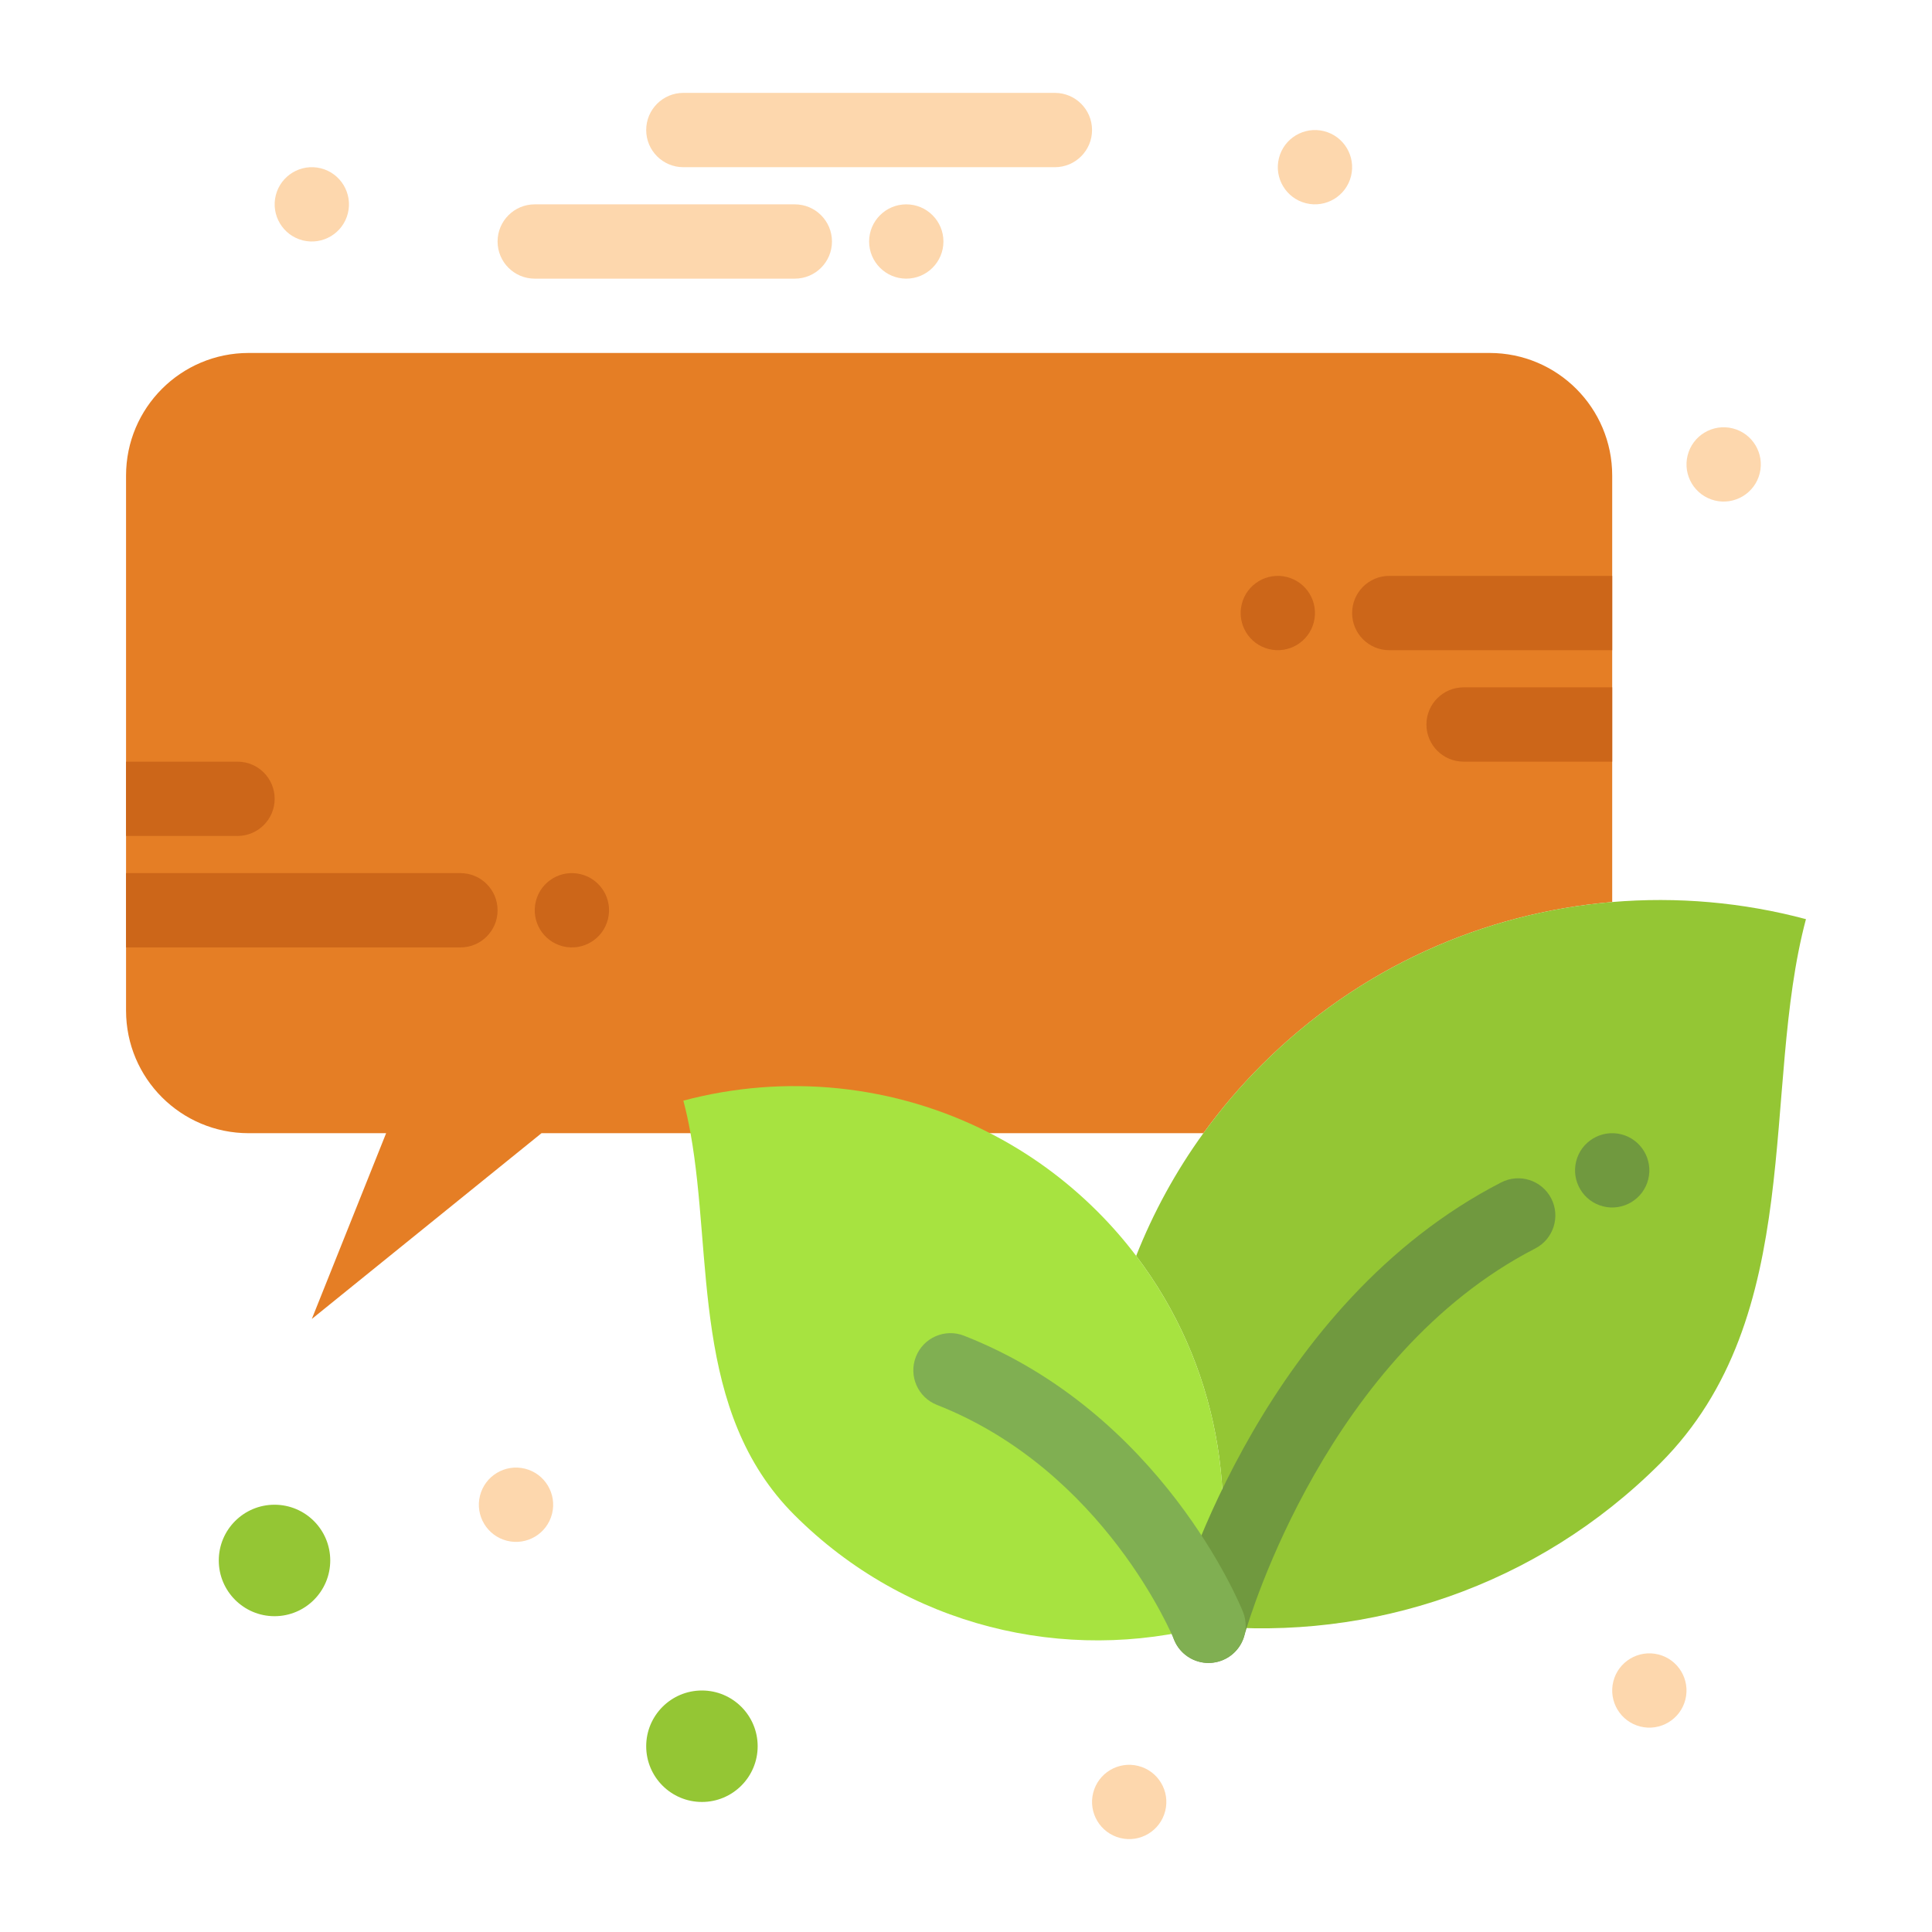<svg xmlns="http://www.w3.org/2000/svg" width="520" height="520" viewBox="0 0 520 520"><path fill="#e57e25" d="M323.895,304.999h0.011c4.649-6.43,9.869-12.57,15.67-18.37 c26.33-26.33,59.939-40.939,94.35-43.85V195v-30v-37c0-18.23-14.77-33-33-33h-334c-18.23,0-33,14.77-33,33v87v30v27 c0,18.23,14.77,33,33,33h37l-20,50l61.82-50H323.895z"/><path fill="#94c634" d="M73.885,404.999c8.29,0,15,6.72,15,15s-6.71,15-15,15c-8.28,0-15-6.72-15-15 S65.605,404.999,73.885,404.999z"/><path fill="#94c634" d="M188.925,454.999c8.28,0,15,6.72,15,15s-6.72,15-15,15s-15-6.72-15-15 S180.645,454.999,188.925,454.999z"/><path fill="#94c634" d="M433.925,242.779c-34.41,2.91-68.02,17.52-94.35,43.85c-5.801,5.8-11.021,11.94-15.67,18.37 h-0.011c-7.5,10.36-13.529,21.46-18.09,33.01l-0.01,0.01c21.939,28.881,28.439,65.73,19.54,99.341 c-0.021,0.08-0.03,0.14-0.04,0.17c-0.01,0.04-0.021,0.06-0.021,0.06c43.44,4.11,88.301-10.45,121.561-43.71 c39.689-39.689,27.04-100.74,39.24-146.489C469.045,242.839,451.385,241.31,433.925,242.779z"/><path fill="#a7e340" d="M325.274,437.569c0,0.01,0,0.01,0,0.02c-38.5,10.28-81.28,0.351-111.49-29.859 c-27.73-27.74-21.88-69.171-27.93-102.73c-0.54-2.99-1.17-5.91-1.93-8.76c27.37-7.3,56.9-4.391,82.54,8.76 c10.43,5.34,20.22,12.38,28.95,21.11c3.779,3.779,7.25,7.76,10.38,11.909c21.939,28.881,28.439,65.73,19.54,99.341 c-0.01,0.06-0.03,0.109-0.04,0.17C325.285,437.539,325.285,437.559,325.274,437.569z"/><path fill="#fdd7ad" d="M466.354,115.299c5.351,1.34,8.61,6.77,7.271,12.13c-1.34,5.35-6.771,8.61-12.13,7.27 c-5.351-1.34-8.61-6.77-7.271-12.13C455.564,117.22,460.995,113.959,466.354,115.299z"/><path fill="#fdd7ad" d="M446.354,445.299c5.351,1.34,8.61,6.771,7.271,12.13c-1.34,5.351-6.771,8.61-12.13,7.271 c-5.351-1.34-8.61-6.771-7.271-12.13C435.564,447.219,440.995,443.959,446.354,445.299z"/><path fill="#70993f" d="M436.354,305.299c5.351,1.34,8.61,6.771,7.271,12.13c-1.34,5.351-6.771,8.61-12.13,7.271 c-5.351-1.34-8.61-6.771-7.271-12.13C425.564,307.219,430.995,303.959,436.354,305.299z"/><path fill="#fdd7ad" d="M356.354,35.299c5.351,1.34,8.61,6.77,7.271,12.13c-1.34,5.35-6.771,8.61-12.13,7.27 c-5.351-1.34-8.61-6.77-7.271-12.13C345.564,37.22,350.995,33.959,356.354,35.299z"/><path fill="#cc6619" d="M346.354,155.299c5.36,1.34,8.61,6.77,7.271,12.13c-1.34,5.35-6.771,8.61-12.12,7.27 c-5.36-1.34-8.62-6.77-7.28-12.13C335.564,157.22,340.995,153.959,346.354,155.299z"/><path fill="#fdd7ad" d="M306.354,475.299c5.36,1.34,8.61,6.771,7.271,12.12c-1.34,5.36-6.771,8.62-12.12,7.28 c-5.36-1.34-8.62-6.771-7.28-12.13C295.564,477.209,300.995,473.959,306.354,475.299z"/><path fill="#fdd7ad" d="M243.925,55c5.52,0,10,4.48,10,10s-4.48,10-10,10s-10-4.48-10-10S238.405,55,243.925,55z"/><path fill="#cc6619" d="M156.345,235.299c5.36,1.34,8.62,6.76,7.28,12.12c-1.34,5.36-6.77,8.62-12.13,7.28 c-5.36-1.34-8.61-6.77-7.27-12.13C145.565,237.209,150.985,233.959,156.345,235.299z"/><path fill="#fdd7ad" d="M141.315,395.299c5.35,1.34,8.61,6.771,7.27,12.13c-1.34,5.36-6.77,8.61-12.13,7.271 c-5.35-1.34-8.61-6.771-7.27-12.12C130.525,397.219,135.955,393.959,141.315,395.299z"/><path fill="#fdd7ad" d="M86.355,45.299c5.35,1.34,8.61,6.77,7.27,12.13c-1.34,5.35-6.77,8.61-12.13,7.27 c-5.35-1.34-8.61-6.77-7.27-12.13C75.565,47.22,80.995,43.959,86.355,45.299z"/><path fill="#70993f" d="M325.266,447.591c-1.63,0-3.281-0.399-4.811-1.24c-4.17-2.293-6.058-7.126-4.796-11.516 c0.017-0.066,0.035-0.132,0.054-0.197c2.402-8.495,25.295-83.932,88.334-116.39c4.912-2.527,10.94-0.597,13.469,4.313 c2.528,4.91,0.598,10.94-4.313,13.469c-55.631,28.644-76.743,98.837-78.192,103.866c-0.001,0.001-0.001,0.002-0.001,0.003l0,0 c-0.215,0.882-0.542,1.726-0.974,2.51C332.216,445.719,328.794,447.591,325.266,447.591z"/><path fill="#80af52" d="M325.277,447.572c-3.966,0-7.72-2.376-9.285-6.282c-0.182-0.452-18.644-45.419-63.822-63.163 c-5.141-2.019-7.671-7.823-5.652-12.963c2.019-5.141,7.823-7.672,12.963-5.652c53.131,20.867,74.205,72.164,75.076,74.337 c2.055,5.127-0.436,10.948-5.562,13.003C327.775,447.341,326.516,447.572,325.277,447.572z"/><g><path fill="#cc6619" d="M363.925,165c0,5.523,4.478,10,10,10h60v-10v-10h-60C368.402,155,363.925,159.477,363.925,165z"/><path fill="#cc6619" d="M433.925,185h-40c-5.522,0-10,4.477-10,10s4.478,10,10,10h40v-10V185z"/><path fill="#cc6619" d="M133.925,245c0-5.523-4.477-10-10-10h-90v10v10h90C129.448,255,133.925,250.522,133.925,245z"/><path fill="#cc6619" d="M73.925,215c0-5.523-4.477-10-10-10h-30v10v10h30C69.448,225,73.925,220.522,73.925,215z"/></g><path fill="#fdd7ad" d="M213.925,75h-70c-5.523,0-10-4.477-10-10s4.477-10,10-10h70c5.523,0,10,4.477,10,10 S219.448,75,213.925,75z"/><path fill="#fdd7ad" d="M283.925,45h-100c-5.523,0-10-4.477-10-10s4.477-10,10-10h100c5.522,0,10,4.477,10,10 S289.447,45,283.925,45z"/></svg>